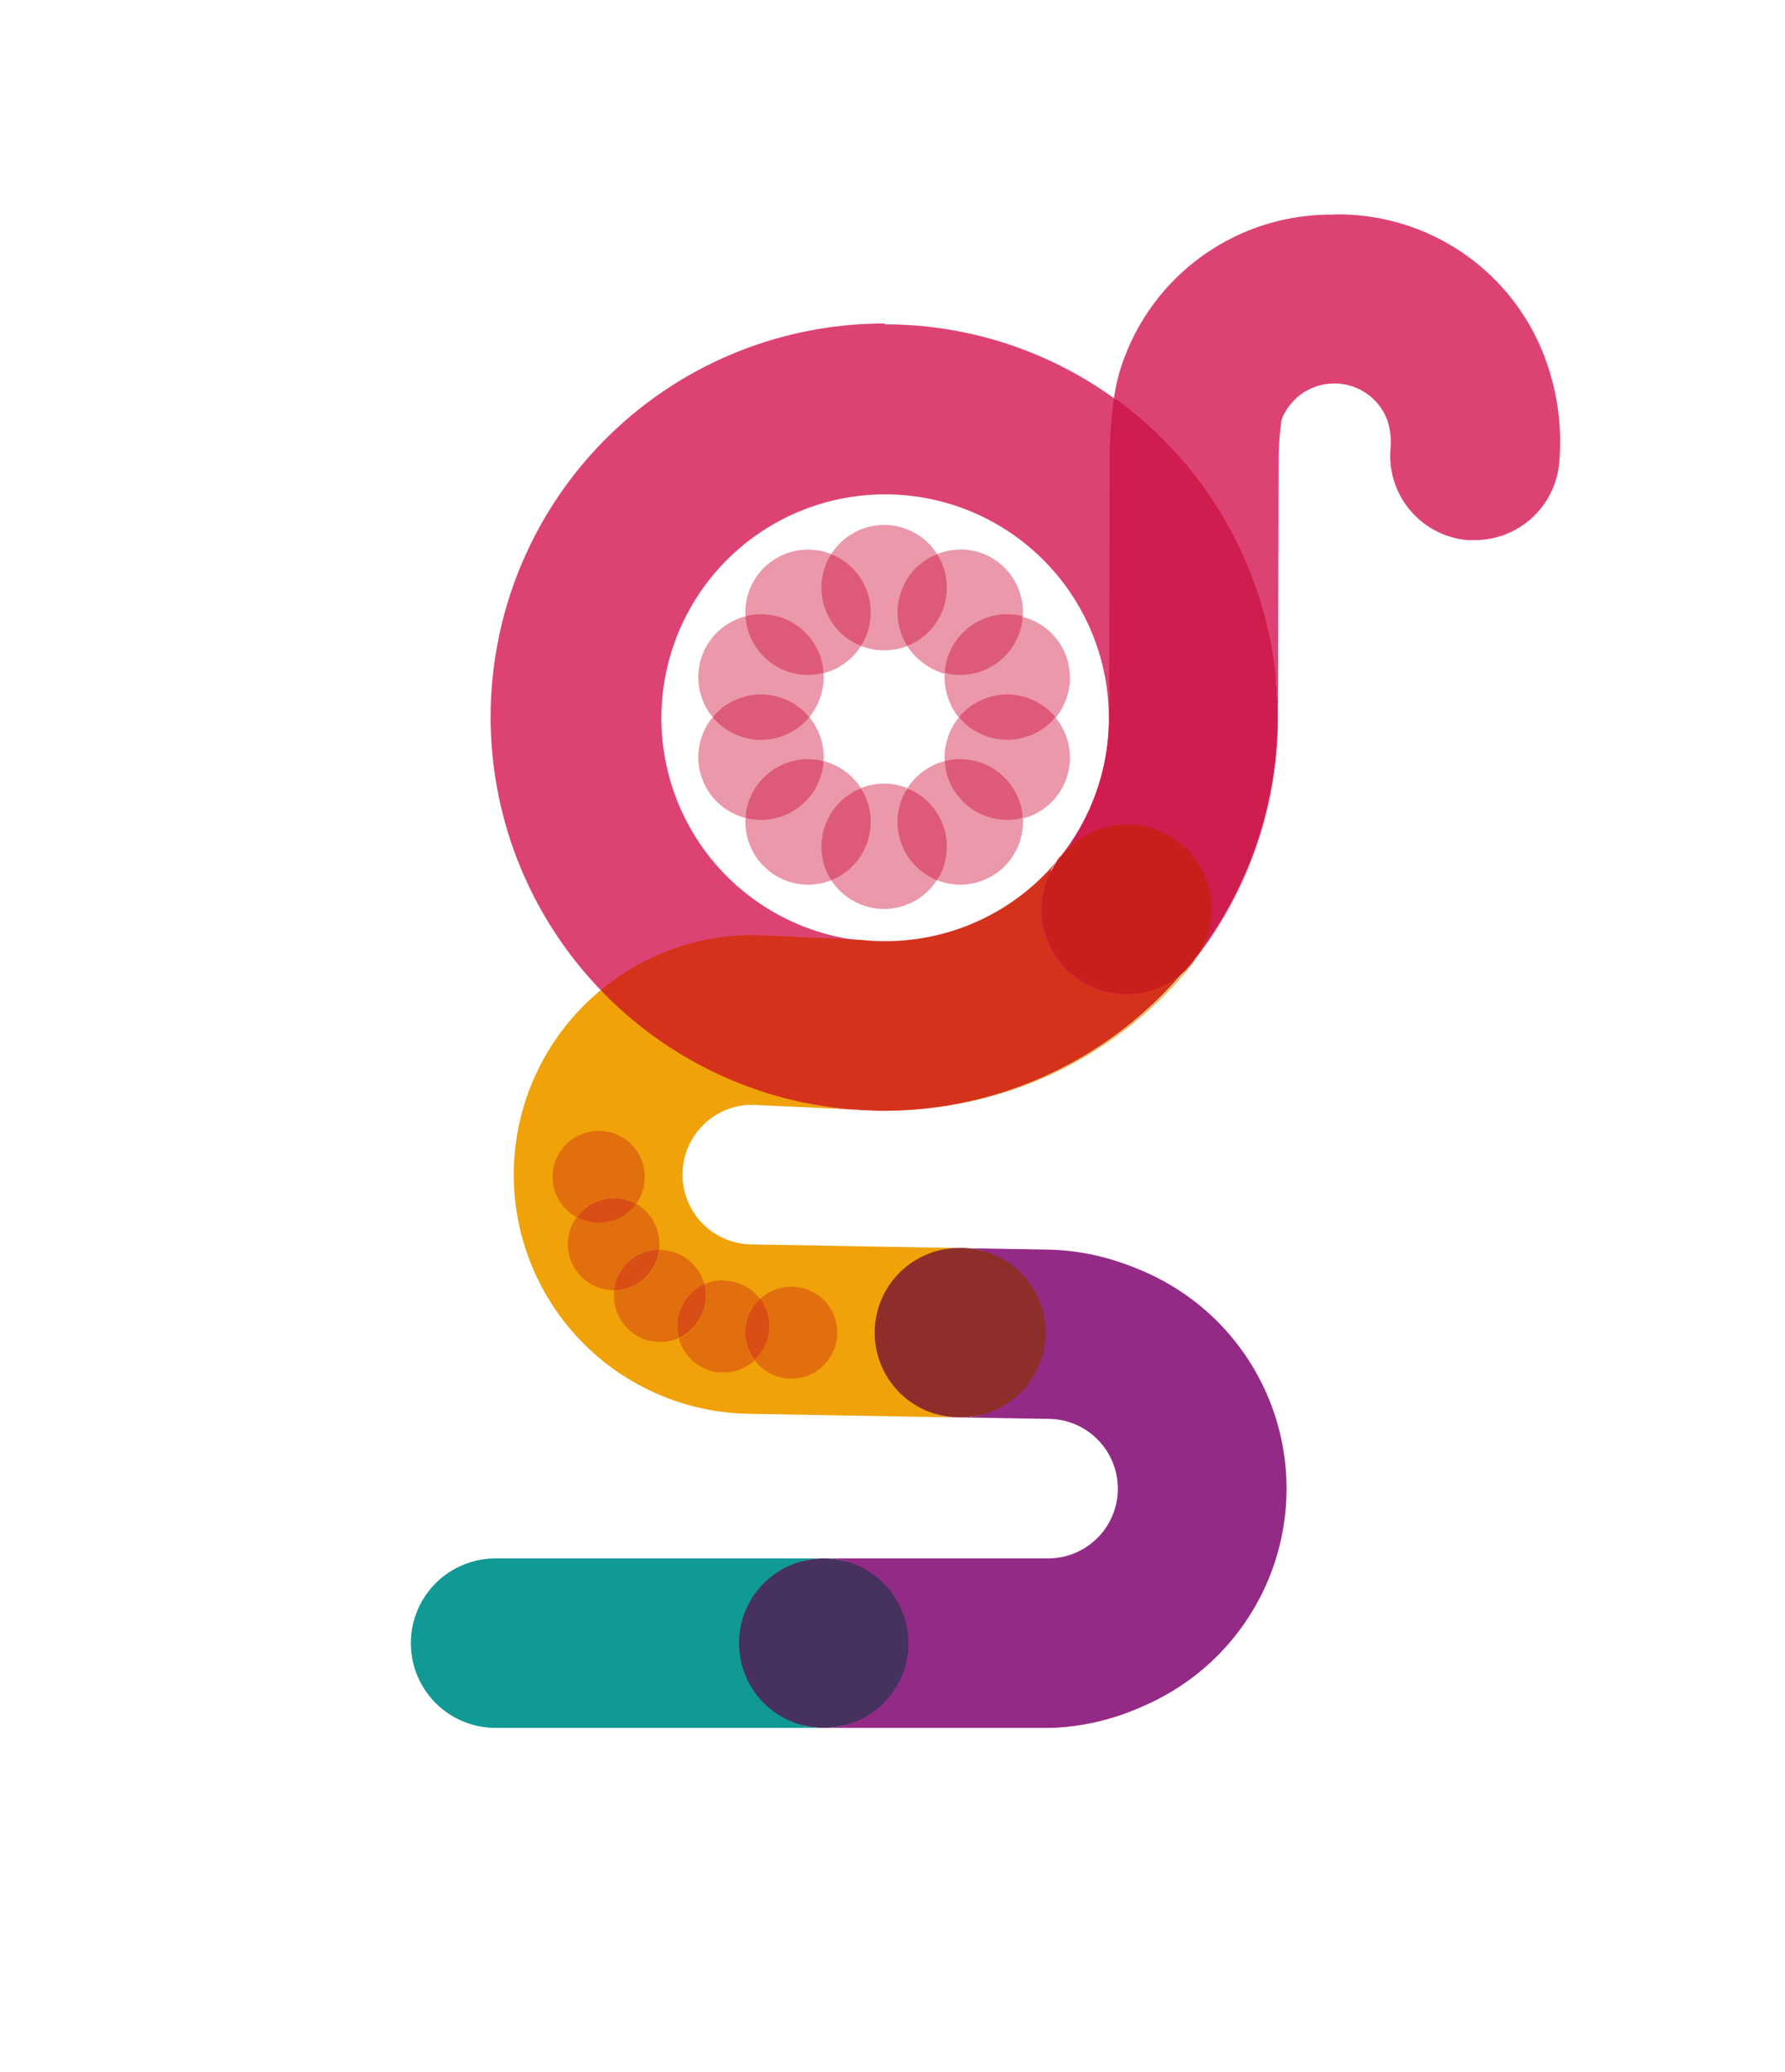 <svg id="Laag_1" data-name="Laag 1" xmlns="http://www.w3.org/2000/svg" viewBox="0 0 168.61 195.65"><defs><style>.cls-1{fill:#119995;}.cls-2{fill:#eb98aa;}.cls-3{fill:#932a86;}.cls-4{fill:#f0a208;}.cls-5{fill:#cf1d50;}.cls-6{fill:#dd4372;}.cls-7{fill:#46315f;}.cls-8{fill:#dd5b79;}.cls-9{fill:#d4321b;}.cls-10{fill:#8e2e2a;}.cls-11{fill:#c81e1c;}.cls-12{fill:#e26f0e;}.cls-13{fill:#d84e15;}</style></defs><path class="cls-1" d="M39.07,155.16a7.75,7.75,0,0,0,7.75,7.75H76.47c-1.52-1.24-2.22-4.59-2.22-7.75a16.85,16.85,0,0,1,.84-5.58,5,5,0,0,1,1.37-2.17H46.82A7.76,7.76,0,0,0,39.07,155.16Z"/><path class="cls-2" d="M100.54,73.25a5.67,5.67,0,0,0-1-5.37l-.14-.16.14-.16a5.68,5.68,0,0,0-3-9.12l-.2,0,0-.2A5.64,5.64,0,0,0,94,53.24a5.74,5.74,0,0,0-5.43-.69l-.19.08-.11-.18a5.69,5.69,0,0,0-9.59,0l-.11.18-.19-.08a5.74,5.74,0,0,0-5.43.69,5.65,5.65,0,0,0-2.33,4.95l0,.2-.2,0a5.68,5.68,0,0,0-3,9.12l.13.16-.13.16a5.67,5.67,0,0,0,3,9.11l.2.06v.2a5.63,5.63,0,0,0,2.32,5,5.73,5.73,0,0,0,5.43.69l.19-.08.11.18a5.69,5.69,0,0,0,9.59,0l.11-.18.19.08A5.73,5.73,0,0,0,94,82.2a5.63,5.63,0,0,0,2.32-5v-.2l.2-.06A5.61,5.61,0,0,0,100.54,73.25Zm-9.76-5.37a5.52,5.52,0,0,0-1,1.87,5.78,5.78,0,0,0-.27,2.11l0,.21-.21.05a5.54,5.54,0,0,0-1.92.9,5.81,5.81,0,0,0-1.46,1.55l-.11.18-.19-.08a5.82,5.82,0,0,0-4.19,0l-.19.08-.11-.18A5.66,5.66,0,0,0,79.66,73a5.54,5.54,0,0,0-1.92-.9l-.2-.05v-.21a5.78,5.78,0,0,0-.27-2.11,5.67,5.67,0,0,0-1-1.87l-.14-.16.14-.16a5.67,5.67,0,0,0,1-1.87,5.78,5.78,0,0,0,.27-2.11v-.2l.2-.06a5.63,5.63,0,0,0,3.38-2.46l.11-.17.19.08a5.82,5.82,0,0,0,4.19,0l.19-.08.11.17a5.56,5.56,0,0,0,1.46,1.56,5.5,5.5,0,0,0,1.93.9l.2.06,0,.2a5.78,5.78,0,0,0,.27,2.11,5.52,5.52,0,0,0,1,1.87l.13.16Z"/><path class="cls-3" d="M77.81,147.41a7.75,7.75,0,0,0,0,15.5h21.5a22.34,22.34,0,0,0-.25-44.68h0l-8.37-.14a7.75,7.75,0,0,0-.13,15.5l8.43.14a6.84,6.84,0,0,1,0,13.68Z"/><path class="cls-4" d="M89.39,118.07l-18.51-.33a6.84,6.84,0,0,1,.1-13.67c1.83.05,4.67.09,5.6.06V94.76c0-.63,0-1.28,0-1.92a44.12,44.12,0,0,0-14-7.25l-.38.42-.27.3c-.49.55-1,1.13-1.42,1.69q-.47.6-1,1.17c-.41.5-.85,1-1.34,1.48l-.31.35-.15.2-.35.49-.05.07-.58.83a1.6,1.6,0,0,1,.25.93v.11l-.08.06a22.33,22.33,0,0,0,13.75,39.55l18.54.33c-1.48-1.25-2.14-4.5-2.11-7.72S87.85,119.29,89.39,118.07Z"/><path class="cls-5" d="M118.23,40.17a44.85,44.85,0,0,0-4.77-4.37A53.9,53.9,0,0,0,107.27,32a21.37,21.37,0,0,0-1.19,2.91,17.35,17.35,0,0,0-.6,2.71l-.06.4-.33-.24A36.92,36.92,0,1,0,80.18,104.5c1.1.1,2.22.15,3.34.15h.06a36.91,36.91,0,0,0,28.11-13.08l1.47-1.85.06,0a37.05,37.05,0,0,0,7.29-22l.06-24.64c0-.17,0-.36,0-.55C119.76,41.8,119,41,118.23,40.17Zm-34.47,49h-.24A21.06,21.06,0,0,1,81.27,89a21.4,21.4,0,1,1,2.49.12Z"/><path class="cls-6" d="M80.16,104.75q1.65.15,3.36.15h-.31l-3-.14m3.36-74.21a37.16,37.16,0,0,0-26.77,63,22.51,22.51,0,0,1,14.38-5.18h.37l9.8.45a21.13,21.13,0,1,1,2.45.12h0a21.09,21.09,0,0,0,16.42-8l0,0a21,21,0,0,0,4.57-13.15l.06-24.82a42.77,42.77,0,0,1,.41-5.34,36.91,36.91,0,0,0-21.71-7"/><path class="cls-1" d="M77.81,147.16h-31a8,8,0,1,0,0,16h31a8,8,0,0,1,0-16"/><path class="cls-3" d="M90.83,117.84a8,8,0,0,1-.13,16h-.14l8.29.14H99a6.59,6.59,0,0,1,0,13.18H77.81a8,8,0,0,1,0,16h21.5A22.59,22.59,0,0,0,99.06,118l-8.23-.14"/><path class="cls-7" d="M77.81,147.16h0a8,8,0,0,0,0,16h0a8,8,0,0,0,0-16"/><path class="cls-2" d="M83.52,49.57a5.93,5.93,0,0,0-5,2.75A5.93,5.93,0,0,1,81.33,61a6,6,0,0,0,4.37,0,5.93,5.93,0,0,1,2.82-8.68,5.93,5.93,0,0,0-5-2.75"/><path class="cls-2" d="M83.52,74a5.88,5.88,0,0,0-2.19.41,5.93,5.93,0,0,1-2.82,8.68,5.93,5.93,0,0,0,10,0,5.93,5.93,0,0,1-2.82-8.68A5.87,5.87,0,0,0,83.52,74"/><path class="cls-2" d="M76.32,51.9a5.92,5.92,0,0,0-5.9,6.3,5.93,5.93,0,0,1,7.38,5.37A5.95,5.95,0,0,0,81.33,61a5.93,5.93,0,0,1-2.82-8.68,5.88,5.88,0,0,0-2.19-.42"/><path class="cls-8" d="M78.51,52.32A5.93,5.93,0,0,0,81.33,61a5.93,5.93,0,0,0-2.82-8.68"/><path class="cls-2" d="M89.23,71.87a6.06,6.06,0,0,0-2,.95,6,6,0,0,0-1.52,1.62,5.93,5.93,0,0,1,2.82,8.68,6.09,6.09,0,0,0,2.19.42,5.94,5.94,0,0,0,5.9-6.3,5.9,5.9,0,0,1-1.46.18,5.78,5.78,0,0,1-1.83-.29,5.92,5.92,0,0,1-4.09-5.26"/><path class="cls-8" d="M85.7,74.44a5.93,5.93,0,0,0,2.82,8.68,5.93,5.93,0,0,0-2.82-8.68"/><path class="cls-2" d="M70.42,58.2a5.93,5.93,0,0,0-3.1,9.52,5.92,5.92,0,0,1,2.74-1.85,5.8,5.8,0,0,1,1.83-.3,6,6,0,0,1,4.56,2.15,6.05,6.05,0,0,0,1.07-2,6,6,0,0,0,.28-2.2,6.1,6.1,0,0,1-1.47.18,5.9,5.9,0,0,1-4.79-2.44,5.81,5.81,0,0,1-1.12-3.11"/><path class="cls-8" d="M71.88,58a5.9,5.9,0,0,0-1.46.18,5.81,5.81,0,0,0,1.12,3.11,5.9,5.9,0,0,0,4.79,2.44,6.1,6.1,0,0,0,1.47-.18A5.92,5.92,0,0,0,71.88,58"/><path class="cls-2" d="M99.71,67.72a5.92,5.92,0,0,1-9.13,0,6.05,6.05,0,0,0-1.07,2,6,6,0,0,0-.28,2.2,6.16,6.16,0,0,1,1.47-.18,5.9,5.9,0,0,1,4.79,2.44,5.81,5.81,0,0,1,1.12,3.11,5.93,5.93,0,0,0,3.1-9.52"/><path class="cls-8" d="M90.7,71.69a6.16,6.16,0,0,0-1.47.18,5.92,5.92,0,0,0,4.09,5.26,5.78,5.78,0,0,0,1.83.29,5.9,5.9,0,0,0,1.46-.18,5.81,5.81,0,0,0-1.12-3.11,5.9,5.9,0,0,0-4.79-2.44"/><path class="cls-2" d="M67.32,67.72a5.93,5.93,0,0,0,3.1,9.52,5.81,5.81,0,0,1,1.12-3.11,5.9,5.9,0,0,1,4.79-2.44,6.1,6.1,0,0,1,1.47.18,6,6,0,0,0-1.35-4.15,6,6,0,0,1-4.56,2.15,5.8,5.8,0,0,1-1.83-.3,5.92,5.92,0,0,1-2.74-1.85"/><path class="cls-8" d="M71.89,65.57a5.8,5.8,0,0,0-1.83.3,5.92,5.92,0,0,0-2.74,1.85,5.92,5.92,0,0,0,2.74,1.85,5.8,5.8,0,0,0,1.83.3,6,6,0,0,0,4.56-2.15,6,6,0,0,0-4.56-2.15"/><path class="cls-2" d="M96.61,58.2a5.81,5.81,0,0,1-1.12,3.11,5.9,5.9,0,0,1-4.79,2.44,6.16,6.16,0,0,1-1.47-.18,6,6,0,0,0,.28,2.2,6.05,6.05,0,0,0,1.07,2,5.94,5.94,0,0,1,9.13,0,5.93,5.93,0,0,0-3.1-9.52"/><path class="cls-8" d="M95.14,65.57a6,6,0,0,0-4.56,2.15,5.94,5.94,0,0,0,9.13,0,6,6,0,0,0-4.57-2.15"/><path class="cls-2" d="M77.8,71.87a5.94,5.94,0,0,1-7.38,5.37,5.94,5.94,0,0,0,5.9,6.3,6,6,0,0,0,2.19-.42,5.93,5.93,0,0,1,2.82-8.68,5.95,5.95,0,0,0-3.53-2.57"/><path class="cls-8" d="M81.33,74.44a5.93,5.93,0,0,0-2.82,8.68,5.93,5.93,0,0,0,2.82-8.68"/><path class="cls-8" d="M76.33,71.69a5.9,5.9,0,0,0-4.79,2.44,5.81,5.81,0,0,0-1.12,3.11,5.93,5.93,0,0,0,7.38-5.37,6.1,6.1,0,0,0-1.47-.18"/><path class="cls-2" d="M90.71,51.9a5.88,5.88,0,0,0-2.19.42A5.93,5.93,0,0,1,85.7,61a6,6,0,0,0,1.52,1.62,6.06,6.06,0,0,0,2,1,5.92,5.92,0,0,1,4.09-5.26A5.78,5.78,0,0,1,95.15,58a5.9,5.9,0,0,1,1.46.18,5.92,5.92,0,0,0-5.9-6.3"/><path class="cls-8" d="M88.52,52.32A5.93,5.93,0,0,0,85.7,61a5.93,5.93,0,0,0,2.82-8.68"/><path class="cls-8" d="M95.15,58a5.78,5.78,0,0,0-1.83.29,5.92,5.92,0,0,0-4.09,5.26,6.16,6.16,0,0,0,1.47.18,5.9,5.9,0,0,0,4.79-2.44,5.81,5.81,0,0,0,1.12-3.11A5.9,5.9,0,0,0,95.15,58"/><path class="cls-4" d="M54.46,114.94a4.34,4.34,0,1,1,5.59-1.26,4.32,4.32,0,0,1,2.26,3.81,4.93,4.93,0,0,1,0,.55h0a4.35,4.35,0,0,1,4.2,3.24,4.25,4.25,0,0,1,1.82-.4,4.34,4.34,0,0,1,3.49,1.76,4.34,4.34,0,1,1-.56,5.78,4.34,4.34,0,0,1-7.13-2.09,4.4,4.4,0,0,1-1.82.39A4.34,4.34,0,0,1,58,122.38a5.09,5.09,0,0,1,0-.55h0a4.34,4.34,0,0,1-4.33-4.34,4.29,4.29,0,0,1,.82-2.55M56.75,93.5a22.58,22.58,0,0,0,13.9,40l19.91.35a8,8,0,0,1,.13-16h.14l-19.7-.34h0A6.59,6.59,0,0,1,71,104.32l9.18.43A37.12,37.12,0,0,1,56.75,93.5m56-2.69,0,0a9.48,9.48,0,0,1-.8.87,37.13,37.13,0,0,1-28.3,13.17h0a37,37,0,0,0,29.11-14l0,0m-31.42-2a20.36,20.36,0,0,0,2.22.12h.23l-2.45-.12"/><path class="cls-9" d="M100.19,80.87l0,0a21.09,21.09,0,0,1-16.42,8h-.23a20.36,20.36,0,0,1-2.22-.12l-9.8-.45h-.37A22.51,22.51,0,0,0,56.75,93.5a37.12,37.12,0,0,0,23.41,11.25l3,.14h.37a37.13,37.13,0,0,0,28.3-13.17,8,8,0,0,1-11.71-10.84l0,0"/><path class="cls-10" d="M90.69,117.84a8,8,0,0,0-.13,16h.14a8,8,0,0,0,.13-16h-.14"/><path class="cls-6" d="M126.07,20.27a20.83,20.83,0,0,0-20.22,14.54,18.2,18.2,0,0,0-.62,2.75,37.14,37.14,0,0,1,8.13,52.31,9.19,9.19,0,0,1-.64.94,37.25,37.25,0,0,0,8-23.07l.06-24.64a27.16,27.16,0,0,1,.28-3.47,5.34,5.34,0,0,1,10,.09,6.71,6.71,0,0,1,.29,2.6A8,8,0,0,0,138.61,51l.73,0a8,8,0,0,0,7.94-7.29,22.41,22.41,0,0,0-1-8.92,20.84,20.84,0,0,0-20.22-14.54"/><path class="cls-5" d="M105.23,37.56a42.77,42.77,0,0,0-.41,5.34l-.06,24.82a21,21,0,0,1-4.57,13.15,8,8,0,0,1,13.17,9,37.14,37.14,0,0,0-8.13-52.31"/><path class="cls-9" d="M113.36,89.87c-.47.63-1,1.25-1.48,1.86a9.48,9.48,0,0,0,.8-.87l0,0a9.19,9.19,0,0,0,.64-.94"/><path class="cls-11" d="M106.43,77.87a8,8,0,0,0-6.24,3l0,0a8,8,0,0,0,11.71,10.84c.51-.61,1-1.23,1.48-1.86a8,8,0,0,0-6.93-12"/><path class="cls-12" d="M56.54,106.79a4.34,4.34,0,0,0-2.08,8.15A4.32,4.32,0,0,1,58,113.15a4.26,4.26,0,0,1,2.08.53,4.34,4.34,0,0,0-3.51-6.89"/><path class="cls-12" d="M74.74,121.5a4.3,4.3,0,0,0-2.92,1.14,4.34,4.34,0,0,1-.56,5.78,4.34,4.34,0,1,0,3.48-6.92"/><path class="cls-12" d="M62.31,118h0A4.34,4.34,0,0,1,58,121.83a5.09,5.09,0,0,0,0,.55,4.34,4.34,0,0,0,4.34,4.34,4.4,4.4,0,0,0,1.82-.39,4.56,4.56,0,0,1-.14-1.11,4.33,4.33,0,0,1,2.52-3.94,4.35,4.35,0,0,0-4.2-3.24"/><path class="cls-12" d="M68.33,120.88a4.25,4.25,0,0,0-1.82.4,4.42,4.42,0,0,1,.14,1.1,4.35,4.35,0,0,1-2.52,4,4.34,4.34,0,0,0,7.13,2.09,4.31,4.31,0,0,1,.56-5.78,4.34,4.34,0,0,0-3.49-1.76"/><path class="cls-13" d="M71.82,122.64a4.31,4.31,0,0,0-.56,5.78,4.34,4.34,0,0,0,.56-5.78"/><path class="cls-13" d="M66.51,121.28A4.33,4.33,0,0,0,64,125.22a4.56,4.56,0,0,0,.14,1.11,4.35,4.35,0,0,0,2.52-4,4.42,4.42,0,0,0-.14-1.1"/><path class="cls-12" d="M60.05,113.68a4.35,4.35,0,0,1-3.51,1.79,4.43,4.43,0,0,1-2.08-.53,4.29,4.29,0,0,0-.82,2.55A4.34,4.34,0,0,0,58,121.83h0A4.35,4.35,0,0,1,62.28,118a4.93,4.93,0,0,0,0-.55,4.32,4.32,0,0,0-2.26-3.81"/><path class="cls-13" d="M58,113.15a4.32,4.32,0,0,0-3.51,1.79,4.43,4.43,0,0,0,2.08.53,4.35,4.35,0,0,0,3.51-1.79,4.26,4.26,0,0,0-2.08-.53"/><path class="cls-13" d="M62.28,118A4.35,4.35,0,0,0,58,121.83,4.34,4.34,0,0,0,62.28,118"/></svg>